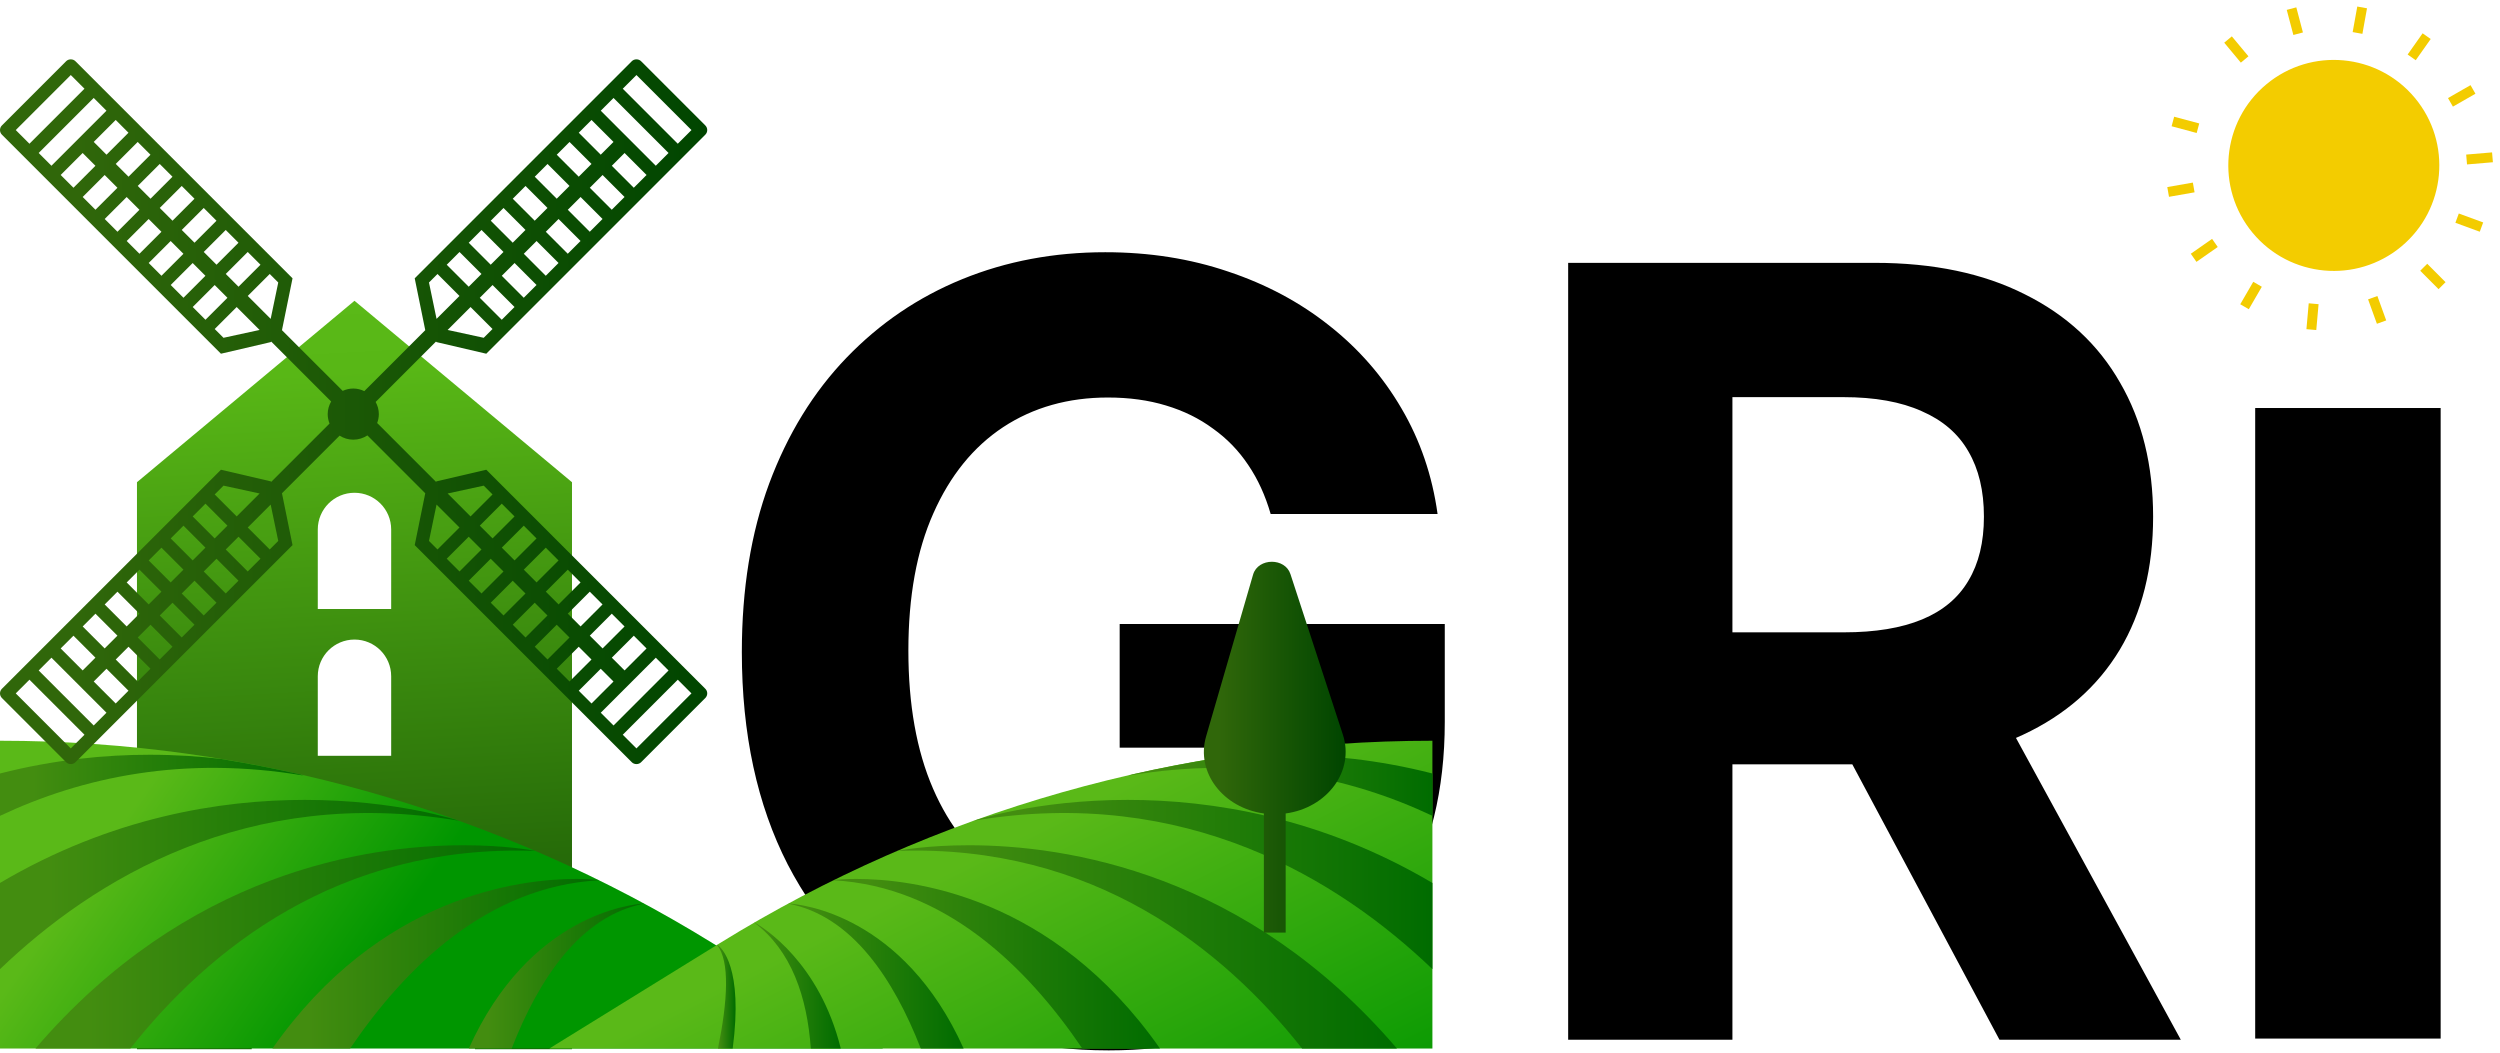 <svg width="337" height="142" viewBox="0 0 337 142" fill="none" xmlns="http://www.w3.org/2000/svg">
<path d="M171.284 69.284C170.568 66.796 169.563 64.597 168.267 62.688C166.972 60.744 165.386 59.108 163.511 57.778C161.67 56.415 159.557 55.375 157.17 54.659C154.818 53.943 152.21 53.585 149.347 53.585C143.994 53.585 139.29 54.915 135.233 57.574C131.21 60.233 128.074 64.102 125.824 69.182C123.574 74.227 122.449 80.398 122.449 87.693C122.449 94.989 123.557 101.193 125.773 106.307C127.989 111.42 131.125 115.324 135.182 118.017C139.239 120.676 144.028 122.006 149.551 122.006C154.562 122.006 158.841 121.119 162.386 119.347C165.966 117.54 168.693 115 170.568 111.727C172.477 108.455 173.432 104.585 173.432 100.119L177.932 100.784H150.932V84.114H194.756V97.307C194.756 106.511 192.813 114.42 188.926 121.034C185.04 127.614 179.688 132.693 172.869 136.273C166.051 139.818 158.244 141.591 149.449 141.591C139.631 141.591 131.006 139.426 123.574 135.097C116.142 130.733 110.347 124.545 106.188 116.534C102.063 108.489 100 98.943 100 87.898C100 79.409 101.227 71.841 103.682 65.193C106.17 58.511 109.648 52.852 114.114 48.216C118.58 43.58 123.778 40.051 129.71 37.631C135.642 35.21 142.068 34 148.989 34C154.92 34 160.443 34.869 165.557 36.608C170.67 38.312 175.205 40.733 179.159 43.869C183.148 47.006 186.403 50.739 188.926 55.068C191.449 59.364 193.068 64.102 193.784 69.284H171.284ZM211.388 140.159V35.432H252.706C260.615 35.432 267.365 36.847 272.956 39.676C278.581 42.472 282.859 46.443 285.791 51.591C288.757 56.705 290.24 62.722 290.24 69.642C290.24 76.597 288.74 82.579 285.74 87.591C282.74 92.568 278.393 96.386 272.7 99.046C267.041 101.705 260.189 103.034 252.143 103.034H224.479V85.239H248.564C252.791 85.239 256.303 84.659 259.098 83.5C261.893 82.341 263.973 80.602 265.337 78.284C266.734 75.966 267.433 73.085 267.433 69.642C267.433 66.165 266.734 63.233 265.337 60.847C263.973 58.46 261.876 56.653 259.047 55.426C256.251 54.165 252.723 53.534 248.462 53.534H233.53V140.159H211.388ZM267.945 92.5L293.973 140.159H269.53L244.064 92.5H267.945Z" fill="black"/>
<path d="M44.997 42.871L44.754 43.073L37.566 49.068L37.188 49.385L33.784 52.223L33.406 52.539L30 55.38L29.706 55.625L25.983 58.73L25.84 58.85L22.434 61.688L22.086 61.98L18.651 64.844L18.463 65.002V65.16V67.852V68.22V68.527V69.201V128.718V129.975V141.431H33.933V127.644C33.933 119.334 40.669 112.597 48.979 112.597C57.289 112.597 64.027 119.334 64.027 127.644V141.431H77.105V69.201V68.527V68.22V67.852V65.16V65.002L73.148 61.7L73.133 61.688L65.946 55.694L65.754 55.533L62.164 52.539L61.785 52.223L58.21 49.243L58.002 49.068L54.597 46.229L54.219 45.913L47.785 40.546L44.997 42.871ZM42.837 71.372C42.837 68.641 45.052 66.426 47.785 66.426C50.517 66.426 52.731 68.641 52.731 71.372V82.092H42.837V71.372ZM42.837 91.16C42.837 88.427 45.052 86.213 47.785 86.213C50.517 86.213 52.731 88.427 52.731 91.16V101.878H42.837V91.16Z" fill="url(#paint0_linear_45_662)"/>
<path d="M0 141.343H119.045L96.057 127.138C67.193 109.3 33.932 99.851 0 99.851V141.343Z" fill="url(#paint1_linear_45_662)"/>
<path d="M4.779 141.343H17.568C28.031 128.094 45.571 113.752 72.137 114.702C72.132 114.699 72.128 114.696 72.124 114.695C71.761 114.624 68.151 113.94 62.493 113.94C49.331 113.94 25.075 117.636 4.779 141.343Z" fill="url(#paint2_linear_45_662)"/>
<path d="M36.721 141.343H47.192C54.725 130.232 65.8 119.494 80.733 118.662C80.703 118.647 80.672 118.631 80.64 118.615C80.168 118.567 79.132 118.48 77.657 118.48C70.143 118.48 51.179 120.706 36.721 141.343Z" fill="url(#paint3_linear_45_662)"/>
<path d="M63.192 141.343H68.971C72.632 131.943 78.269 123.447 86.835 121.81C86.824 121.804 86.813 121.798 86.803 121.794C85.183 121.89 71.347 123.238 63.192 141.343Z" fill="url(#paint4_linear_45_662)"/>
<path d="M0 119.02V130.64C12.584 118.587 33.244 105.824 61.835 110.634C61.835 110.634 53.523 107.824 41.077 107.824C29.757 107.824 15.019 110.147 0 119.02Z" fill="url(#paint5_linear_45_662)"/>
<path d="M0 104.266V109.974C11.083 104.742 24.736 101.823 40.937 104.548C40.937 104.548 40.735 104.48 40.352 104.366C36.852 103.574 33.327 102.887 29.783 102.302C26.989 101.971 23.755 101.739 20.18 101.739C14.243 101.739 7.367 102.379 0 104.266Z" fill="url(#paint6_linear_45_662)"/>
<path d="M97.031 127.138L74.045 141.343H193.089V99.851C159.157 99.851 125.896 109.3 97.031 127.138Z" fill="url(#paint7_linear_45_662)"/>
<path d="M120.967 114.695C120.965 114.695 120.964 114.696 120.963 114.696C120.959 114.699 120.956 114.7 120.953 114.702C147.519 113.752 165.059 128.094 175.521 141.343H188.311C168.017 117.639 143.76 113.94 130.596 113.94C124.937 113.94 121.328 114.624 120.967 114.695Z" fill="url(#paint8_linear_45_662)"/>
<path d="M112.449 118.615C112.435 118.623 112.42 118.63 112.404 118.638C112.388 118.646 112.373 118.654 112.356 118.662C127.291 119.494 138.365 130.232 145.896 141.343H156.368C141.912 120.708 122.948 118.48 115.432 118.48C113.956 118.48 112.923 118.567 112.449 118.615Z" fill="url(#paint9_linear_45_662)"/>
<path d="M106.264 121.806C106.26 121.807 106.257 121.808 106.255 121.81C114.821 123.447 120.456 131.943 124.12 141.343H129.897C121.744 123.238 107.907 121.89 106.288 121.794C106.28 121.796 106.272 121.802 106.264 121.806Z" fill="url(#paint10_linear_45_662)"/>
<path d="M101.675 124.368C106.684 128.116 108.8 134.384 109.299 141.343H113.336C110.469 129.726 102.935 125.048 101.703 124.352C101.695 124.359 101.684 124.364 101.675 124.368Z" fill="url(#paint11_linear_45_662)"/>
<path d="M96.653 127.371C98.408 129.566 98.096 134.903 96.779 141.343H98.765C100.209 130.379 97.264 127.752 96.687 127.351L96.653 127.371Z" fill="url(#paint12_linear_45_662)"/>
<path d="M131.255 110.634C159.847 105.824 180.505 118.587 193.089 130.64V119.02C178.073 110.148 163.332 107.824 152.012 107.824C139.564 107.824 131.255 110.634 131.255 110.634Z" fill="url(#paint13_linear_45_662)"/>
<path d="M163.307 102.302C159.763 102.887 156.239 103.574 152.74 104.366H152.737C152.353 104.48 152.153 104.548 152.153 104.548C168.355 101.823 182.008 104.742 193.089 109.974V104.266C185.724 102.379 178.845 101.739 172.909 101.739C169.333 101.739 166.1 101.971 163.307 102.302Z" fill="url(#paint14_linear_45_662)"/>
<path d="M168.916 77.456L162.584 99.256C161.164 104.154 164.911 108.916 170.368 109.655V125.712H173.308V109.655C178.872 108.903 182.635 103.971 181.015 99.015L173.951 77.388C173.588 76.276 172.517 75.726 171.445 75.726C170.348 75.726 169.249 76.306 168.916 77.456Z" fill="url(#paint15_linear_45_662)"/>
<path d="M325.533 13.206C330.556 19.245 329.73 28.213 323.692 33.234C317.652 38.257 308.685 37.432 303.662 31.393C298.641 25.353 299.465 16.386 305.505 11.365C311.544 6.342 320.51 7.166 325.533 13.206Z" fill="#F3CC00"/>
<path d="M300.339 5.327L302.578 8.019" stroke="#F3CC00" stroke-width="1.333" stroke-miterlimit="10"/>
<path d="M308.898 1.161L309.79 4.545" stroke="#F3CC00" stroke-width="1.333" stroke-miterlimit="10"/>
<path d="M318.417 1L317.795 4.444" stroke="#F3CC00" stroke-width="1.333" stroke-miterlimit="10"/>
<path d="M327.112 4.874L325.095 7.734" stroke="#F3CC00" stroke-width="1.333" stroke-miterlimit="10"/>
<path d="M333.358 12.057L330.321 13.797" stroke="#F3CC00" stroke-width="1.333" stroke-miterlimit="10"/>
<path d="M335.986 21.206L332.498 21.501" stroke="#F3CC00" stroke-width="1.333" stroke-miterlimit="10"/>
<path d="M334.503 30.61L331.217 29.405" stroke="#F3CC00" stroke-width="1.333" stroke-miterlimit="10"/>
<path d="M329.188 38.507L326.719 36.027" stroke="#F3CC00" stroke-width="1.333" stroke-miterlimit="10"/>
<path d="M321.034 43.42L319.844 40.129" stroke="#F3CC00" stroke-width="1.333" stroke-miterlimit="10"/>
<path d="M311.57 44.431L311.88 40.944" stroke="#F3CC00" stroke-width="1.333" stroke-miterlimit="10"/>
<path d="M302.562 41.349L304.317 38.321" stroke="#F3CC00" stroke-width="1.333" stroke-miterlimit="10"/>
<path d="M295.7 34.752L298.57 32.748" stroke="#F3CC00" stroke-width="1.333" stroke-miterlimit="10"/>
<path d="M292.266 25.874L295.713 25.268" stroke="#F3CC00" stroke-width="1.333" stroke-miterlimit="10"/>
<path d="M292.904 16.376L296.284 17.284" stroke="#F3CC00" stroke-width="1.333" stroke-miterlimit="10"/>
<path d="M85.171 8.248L82.084 11.336C82.082 11.337 82.082 11.337 82.082 11.338L79.116 14.303H79.115L76.151 17.268C76.151 17.269 76.15 17.269 76.149 17.269C76.149 17.27 76.149 17.271 76.148 17.271L73.186 20.234H73.185C73.183 20.235 73.184 20.235 73.184 20.236L70.217 23.201L67.252 26.168C67.251 26.169 67.25 26.169 67.25 26.169L64.287 29.133C64.287 29.133 64.286 29.134 64.285 29.134L55.903 37.517L57.325 44.507L49.108 52.724C48.656 52.506 48.156 52.374 47.62 52.374C47.11 52.374 46.63 52.492 46.194 52.691L38.009 44.507L39.433 37.517L31.049 29.134V29.133H31.047L28.084 26.169C28.083 26.169 28.083 26.169 28.083 26.168L25.117 23.201L22.152 20.236C22.152 20.235 22.151 20.235 22.151 20.234H22.149L19.186 17.271C19.186 17.27 19.186 17.27 19.185 17.269C19.185 17.269 19.184 17.269 19.184 17.268L16.219 14.304V14.303L13.253 11.338C13.252 11.338 13.252 11.337 13.252 11.336L10.163 8.248C9.833 7.918 9.249 7.918 8.919 8.248L0.257 16.91C-0.086 17.253 -0.086 17.81 0.257 18.153L3.347 21.243L15.21 33.108L21.143 39.04L21.144 39.041L24.108 42.005L24.109 42.006L29.784 47.681L36.493 46.116L36.562 46.046L44.637 54.122C44.351 54.625 44.173 55.2 44.173 55.821C44.173 56.271 44.266 56.699 44.422 57.094L36.562 64.954L36.493 64.885L29.784 63.32L24.108 68.995L21.144 71.96L21.143 71.961V71.962L15.211 77.892C15.211 77.893 15.21 77.893 15.21 77.893L3.348 89.757H3.347C3.347 89.758 3.347 89.758 3.346 89.758L0.257 92.847C-0.086 93.19 -0.086 93.747 0.257 94.091L8.919 102.753C9.249 103.082 9.833 103.082 10.163 102.753L13.251 99.665C13.251 99.664 13.252 99.664 13.252 99.664C13.252 99.663 13.252 99.663 13.253 99.662L16.218 96.698C16.219 96.698 16.219 96.698 16.219 96.698V96.697L19.184 93.733L19.185 93.732C19.186 93.731 19.186 93.73 19.186 93.73L22.148 90.766C22.149 90.766 22.151 90.766 22.151 90.766C22.151 90.765 22.152 90.765 22.152 90.764L25.116 87.8L28.082 84.834L28.083 84.833C28.083 84.832 28.083 84.832 28.084 84.832L31.047 81.868L31.049 81.867C31.049 81.867 31.049 81.866 31.05 81.866L36.982 75.935L39.433 73.484L38.009 66.493L45.777 58.726C46.312 59.065 46.94 59.269 47.62 59.269C48.325 59.269 48.978 59.055 49.524 58.693L57.325 66.493L55.903 73.484L58.353 75.935L64.285 81.866C64.285 81.866 64.285 81.867 64.286 81.867C64.286 81.867 64.287 81.867 64.287 81.868L67.25 84.832C67.25 84.832 67.25 84.832 67.251 84.833C67.251 84.833 67.251 84.834 67.252 84.834L70.217 87.8L73.184 90.764C73.184 90.765 73.183 90.765 73.185 90.766H73.186L76.148 93.73C76.149 93.73 76.149 93.731 76.149 93.732C76.15 93.732 76.151 93.733 76.151 93.733L79.115 96.697C79.115 96.697 79.115 96.698 79.116 96.698L82.082 99.663C82.082 99.663 82.082 99.663 82.082 99.664L85.171 102.753C85.5 103.082 86.085 103.082 86.415 102.753L95.077 94.091C95.421 93.747 95.421 93.19 95.077 92.847L91.987 89.758L91.986 89.757L80.124 77.893C80.124 77.893 80.124 77.893 80.124 77.893L74.191 71.962C74.191 71.961 74.19 71.961 74.19 71.961V71.96L71.226 68.995L65.55 63.32L58.843 64.885L58.772 64.954L50.841 57.023C50.981 56.648 51.067 56.246 51.067 55.821C51.067 55.225 50.902 54.672 50.636 54.182L58.772 46.046L58.843 46.116L65.55 47.681L71.225 42.006C71.225 42.005 71.225 42.005 71.226 42.005L74.19 39.041L74.191 39.04L80.124 33.108C80.124 33.108 80.124 33.108 80.124 33.108L91.987 21.244L95.077 18.153C95.421 17.81 95.421 17.253 95.077 16.91L86.415 8.248C86.25 8.083 86.021 8 85.793 8C85.564 8 85.336 8.083 85.171 8.248ZM83.948 11.959L85.793 10.115L93.21 17.532L91.365 19.377L83.948 11.959ZM2.124 17.532L9.541 10.115L11.387 11.959L3.969 19.377L2.124 17.532ZM80.982 14.925L82.705 13.203L90.12 20.621L88.4 22.343L80.982 14.925ZM5.214 20.621L12.631 13.203L14.352 14.925L6.935 22.343L5.214 20.621ZM78.016 17.892L79.737 16.17L82.7 19.131L80.979 20.854L78.016 17.892ZM12.634 19.131L15.596 16.17L17.319 17.892L14.356 20.854L12.634 19.131ZM75.049 20.858L76.772 19.137L79.734 22.097L78.012 23.819L75.049 20.858ZM15.601 22.097L18.562 19.137L20.284 20.858L17.323 23.819L15.601 22.097ZM82.472 22.347L84.193 20.625L87.156 23.588L85.434 25.309L82.472 22.347ZM8.179 23.588L11.141 20.625L12.864 22.347L9.902 25.309L8.179 23.588ZM72.084 23.823L73.806 22.102L76.769 25.064L75.046 26.786L72.084 23.823ZM18.567 25.064L21.529 22.102L23.25 23.823L20.289 26.786L18.567 25.064ZM79.505 25.312L81.227 23.59L84.19 26.553L82.466 28.275L79.505 25.312ZM11.145 26.553L14.107 23.59L15.83 25.312L12.867 28.275L11.145 26.553ZM69.118 26.79L70.84 25.068L73.802 28.03L72.08 29.752L69.118 26.79ZM21.533 28.03L24.495 25.068L26.216 26.79L23.254 29.752L21.533 28.03ZM76.539 28.279L78.262 26.557L81.223 29.519L79.501 31.241L76.539 28.279ZM14.112 29.519L17.074 26.557L18.796 28.279L15.833 31.241L14.112 29.519ZM66.153 29.756L67.874 28.033L70.835 30.996L69.114 32.718L66.153 29.756ZM24.498 30.996L27.461 28.033L29.182 29.756L26.22 32.718L24.498 30.996ZM73.573 31.245L75.295 29.523L78.257 32.486L76.535 34.206L73.573 31.245ZM17.077 32.486L20.04 29.523L21.761 31.245L18.799 34.206L17.077 32.486ZM63.185 32.722L64.908 31L67.87 33.963L66.147 35.684L63.185 32.722ZM27.465 33.963L30.428 31L32.148 32.722L29.186 35.684L27.465 33.963ZM70.607 34.211L72.329 32.489L75.291 35.45L73.569 37.174L70.607 34.211ZM20.043 35.45L23.005 32.489L24.727 34.211L21.765 37.174L20.043 35.45ZM60.219 35.688L61.941 33.967L64.903 36.928L63.182 38.65L60.219 35.688ZM30.431 36.928L33.393 33.967L35.114 35.688L32.152 38.65L30.431 36.928ZM67.64 37.177L69.363 35.456L72.325 38.417L70.603 40.14L67.64 37.177ZM23.011 38.417L25.972 35.456L27.692 37.177L24.731 40.14L23.011 38.417ZM57.826 38.081L58.975 36.932L61.938 39.894L58.847 42.984L57.826 38.081ZM33.397 39.894L36.359 36.932L37.508 38.081L36.487 42.984L33.397 39.894ZM64.675 40.143L66.396 38.421L69.359 41.384L67.637 43.105L64.675 40.143ZM25.976 41.384L28.938 38.421L30.659 40.143L27.697 43.105L25.976 41.384ZM60.34 44.478L63.431 41.387L66.393 44.349L65.206 45.535L60.34 44.478ZM28.941 44.349L31.904 41.387L34.994 44.478L30.127 45.535L28.941 44.349ZM60.34 66.522L65.206 65.465L66.393 66.651L63.431 69.614L60.34 66.522ZM28.941 66.651L30.127 65.465L34.994 66.522L31.904 69.614L28.941 66.651ZM64.675 70.858L67.637 67.895L69.359 69.617L66.396 72.579L64.675 70.858ZM25.975 69.617L27.697 67.895L30.659 70.858L28.938 72.579L25.975 69.617ZM57.826 72.919L58.847 68.016L61.938 71.107L58.975 74.068L57.826 72.919ZM33.397 71.107L36.487 68.016L37.508 72.919L36.359 74.068L33.397 71.107ZM67.64 73.823L70.603 70.861L72.325 72.583L69.363 75.545L67.64 73.823ZM23.011 72.583L24.731 70.861L27.692 73.823L25.972 75.545L23.011 72.583ZM60.219 75.312L63.182 72.351L64.903 74.072L61.941 77.035L60.219 75.312ZM30.431 74.072L32.152 72.351L35.114 75.312L33.393 77.035L30.431 74.072ZM70.607 76.789L73.569 73.828L75.291 75.55L72.329 78.511L70.607 76.789ZM20.043 75.55L21.765 73.828L24.727 76.789L23.005 78.511L20.043 75.55ZM63.185 78.279L66.147 75.317L67.87 77.038L64.908 80.001L63.185 78.279ZM27.465 77.038L29.186 75.317L32.148 78.279L30.428 80.001L27.465 77.038ZM73.573 79.756L76.535 76.794L78.257 78.516L75.295 81.477L73.573 79.756ZM17.077 78.516L18.799 76.794L21.761 79.756L20.04 81.477L17.077 78.516ZM66.153 81.246L69.114 78.282L70.835 80.005L67.874 82.967L66.153 81.246ZM24.498 80.005L26.22 78.282L29.182 81.246L27.461 82.967L24.498 80.005ZM76.539 82.721L79.501 79.76L81.223 81.481L78.262 84.444L76.539 82.721ZM14.112 81.481L15.833 79.76L18.796 82.721L17.074 84.444L14.112 81.481ZM69.118 84.211L72.08 81.249L73.802 82.97L70.84 85.933L69.118 84.211ZM21.533 82.97L23.254 81.249L26.216 84.211L24.495 85.933L21.533 82.97ZM79.505 85.688L82.466 82.725L84.19 84.448L81.227 87.409L79.505 85.688ZM11.145 84.448L12.867 82.725L15.83 85.688L14.107 87.409L11.145 84.448ZM72.084 87.177L75.046 84.214L76.769 85.937L73.806 88.898L72.084 87.177ZM18.567 85.937L20.289 84.214L23.25 87.177L21.529 88.898L18.567 85.937ZM82.472 88.655L85.434 85.692L87.156 87.412L84.193 90.375L82.472 88.655ZM8.179 87.412L9.902 85.692L12.864 88.655L11.141 90.375L8.179 87.412ZM75.049 90.143L78.012 87.181L79.734 88.903L76.772 91.864L75.049 90.143ZM15.601 88.903L17.323 87.181L20.284 90.143L18.562 91.864L15.601 88.903ZM80.982 96.076L88.4 88.658L90.12 90.38L82.705 97.797L80.982 96.076ZM5.214 90.38L6.935 88.658L14.352 96.076L12.631 97.797L5.214 90.38ZM78.016 93.109L80.979 90.148L82.7 91.869L79.737 94.831L78.016 93.109ZM12.634 91.869L14.356 90.148L17.319 93.109L15.596 94.831L12.634 91.869ZM83.948 99.042L91.365 91.623L93.21 93.469L85.793 100.887L83.948 99.042ZM2.124 93.469L3.969 91.623L11.387 99.042L9.541 100.887L2.124 93.469Z" fill="url(#paint16_linear_45_662)"/>
<rect x="304" y="55" width="25" height="85" fill="black"/>
<defs>
<linearGradient id="paint0_linear_45_662" x1="44.204" y1="39.967" x2="49.614" y2="135.546" gradientUnits="userSpaceOnUse">
<stop stop-color="#5AB918"/>
<stop offset="0.107" stop-color="#58B716"/>
<stop offset="1" stop-color="#185605"/>
</linearGradient>
<linearGradient id="paint1_linear_45_662" x1="12.453" y1="108.483" x2="47.786" y2="133.15" gradientUnits="userSpaceOnUse">
<stop stop-color="#5AB918"/>
<stop offset="0.107" stop-color="#5AB918"/>
<stop offset="1" stop-color="#009600"/>
</linearGradient>
<linearGradient id="paint2_linear_45_662" x1="4.778" y1="127.642" x2="72.137" y2="127.642" gradientUnits="userSpaceOnUse">
<stop stop-color="#438D10"/>
<stop offset="0.107" stop-color="#438D10"/>
<stop offset="1" stop-color="#006C00"/>
</linearGradient>
<linearGradient id="paint3_linear_45_662" x1="36.721" y1="129.912" x2="80.733" y2="129.912" gradientUnits="userSpaceOnUse">
<stop stop-color="#438D10"/>
<stop offset="0.107" stop-color="#438D10"/>
<stop offset="1" stop-color="#006C00"/>
</linearGradient>
<linearGradient id="paint4_linear_45_662" x1="63.191" y1="131.568" x2="86.834" y2="131.568" gradientUnits="userSpaceOnUse">
<stop stop-color="#438D10"/>
<stop offset="0.107" stop-color="#438D10"/>
<stop offset="1" stop-color="#006C00"/>
</linearGradient>
<linearGradient id="paint5_linear_45_662" x1="-0" y1="119.232" x2="61.835" y2="119.232" gradientUnits="userSpaceOnUse">
<stop stop-color="#438D10"/>
<stop offset="0.107" stop-color="#438D10"/>
<stop offset="1" stop-color="#006C00"/>
</linearGradient>
<linearGradient id="paint6_linear_45_662" x1="-0" y1="105.857" x2="40.937" y2="105.857" gradientUnits="userSpaceOnUse">
<stop stop-color="#438D10"/>
<stop offset="0.107" stop-color="#438D10"/>
<stop offset="1" stop-color="#006C00"/>
</linearGradient>
<linearGradient id="paint7_linear_45_662" x1="128.052" y1="109.565" x2="157.385" y2="168.232" gradientUnits="userSpaceOnUse">
<stop stop-color="#5AB918"/>
<stop offset="0.107" stop-color="#5AB918"/>
<stop offset="1" stop-color="#009600"/>
</linearGradient>
<linearGradient id="paint8_linear_45_662" x1="120.952" y1="127.642" x2="188.311" y2="127.642" gradientUnits="userSpaceOnUse">
<stop stop-color="#438D10"/>
<stop offset="0.107" stop-color="#438D10"/>
<stop offset="1" stop-color="#006C00"/>
</linearGradient>
<linearGradient id="paint9_linear_45_662" x1="112.356" y1="129.912" x2="156.368" y2="129.912" gradientUnits="userSpaceOnUse">
<stop stop-color="#438D10"/>
<stop offset="0.107" stop-color="#438D10"/>
<stop offset="1" stop-color="#006C00"/>
</linearGradient>
<linearGradient id="paint10_linear_45_662" x1="106.255" y1="131.568" x2="129.898" y2="131.568" gradientUnits="userSpaceOnUse">
<stop stop-color="#438D10"/>
<stop offset="0.107" stop-color="#438D10"/>
<stop offset="1" stop-color="#006C00"/>
</linearGradient>
<linearGradient id="paint11_linear_45_662" x1="101.675" y1="132.848" x2="113.336" y2="132.848" gradientUnits="userSpaceOnUse">
<stop stop-color="#438D10"/>
<stop offset="0.107" stop-color="#438D10"/>
<stop offset="1" stop-color="#006C00"/>
</linearGradient>
<linearGradient id="paint12_linear_45_662" x1="96.653" y1="134.347" x2="99.159" y2="134.347" gradientUnits="userSpaceOnUse">
<stop stop-color="#438D10"/>
<stop offset="0.107" stop-color="#438D10"/>
<stop offset="1" stop-color="#006C00"/>
</linearGradient>
<linearGradient id="paint13_linear_45_662" x1="131.255" y1="119.232" x2="193.09" y2="119.232" gradientUnits="userSpaceOnUse">
<stop stop-color="#438D10"/>
<stop offset="0.107" stop-color="#438D10"/>
<stop offset="1" stop-color="#006C00"/>
</linearGradient>
<linearGradient id="paint14_linear_45_662" x1="152.153" y1="105.857" x2="193.09" y2="105.857" gradientUnits="userSpaceOnUse">
<stop stop-color="#438D10"/>
<stop offset="0.107" stop-color="#438D10"/>
<stop offset="1" stop-color="#006C00"/>
</linearGradient>
<linearGradient id="paint15_linear_45_662" x1="162.282" y1="100.718" x2="181.394" y2="100.718" gradientUnits="userSpaceOnUse">
<stop stop-color="#30670A"/>
<stop offset="0.107" stop-color="#30670A"/>
<stop offset="1" stop-color="#004500"/>
</linearGradient>
<linearGradient id="paint16_linear_45_662" x1="-0" y1="55.5" x2="95.335" y2="55.5" gradientUnits="userSpaceOnUse">
<stop stop-color="#30670A"/>
<stop offset="0.107" stop-color="#30670A"/>
<stop offset="1" stop-color="#004500"/>
</linearGradient>
</defs>
</svg>
